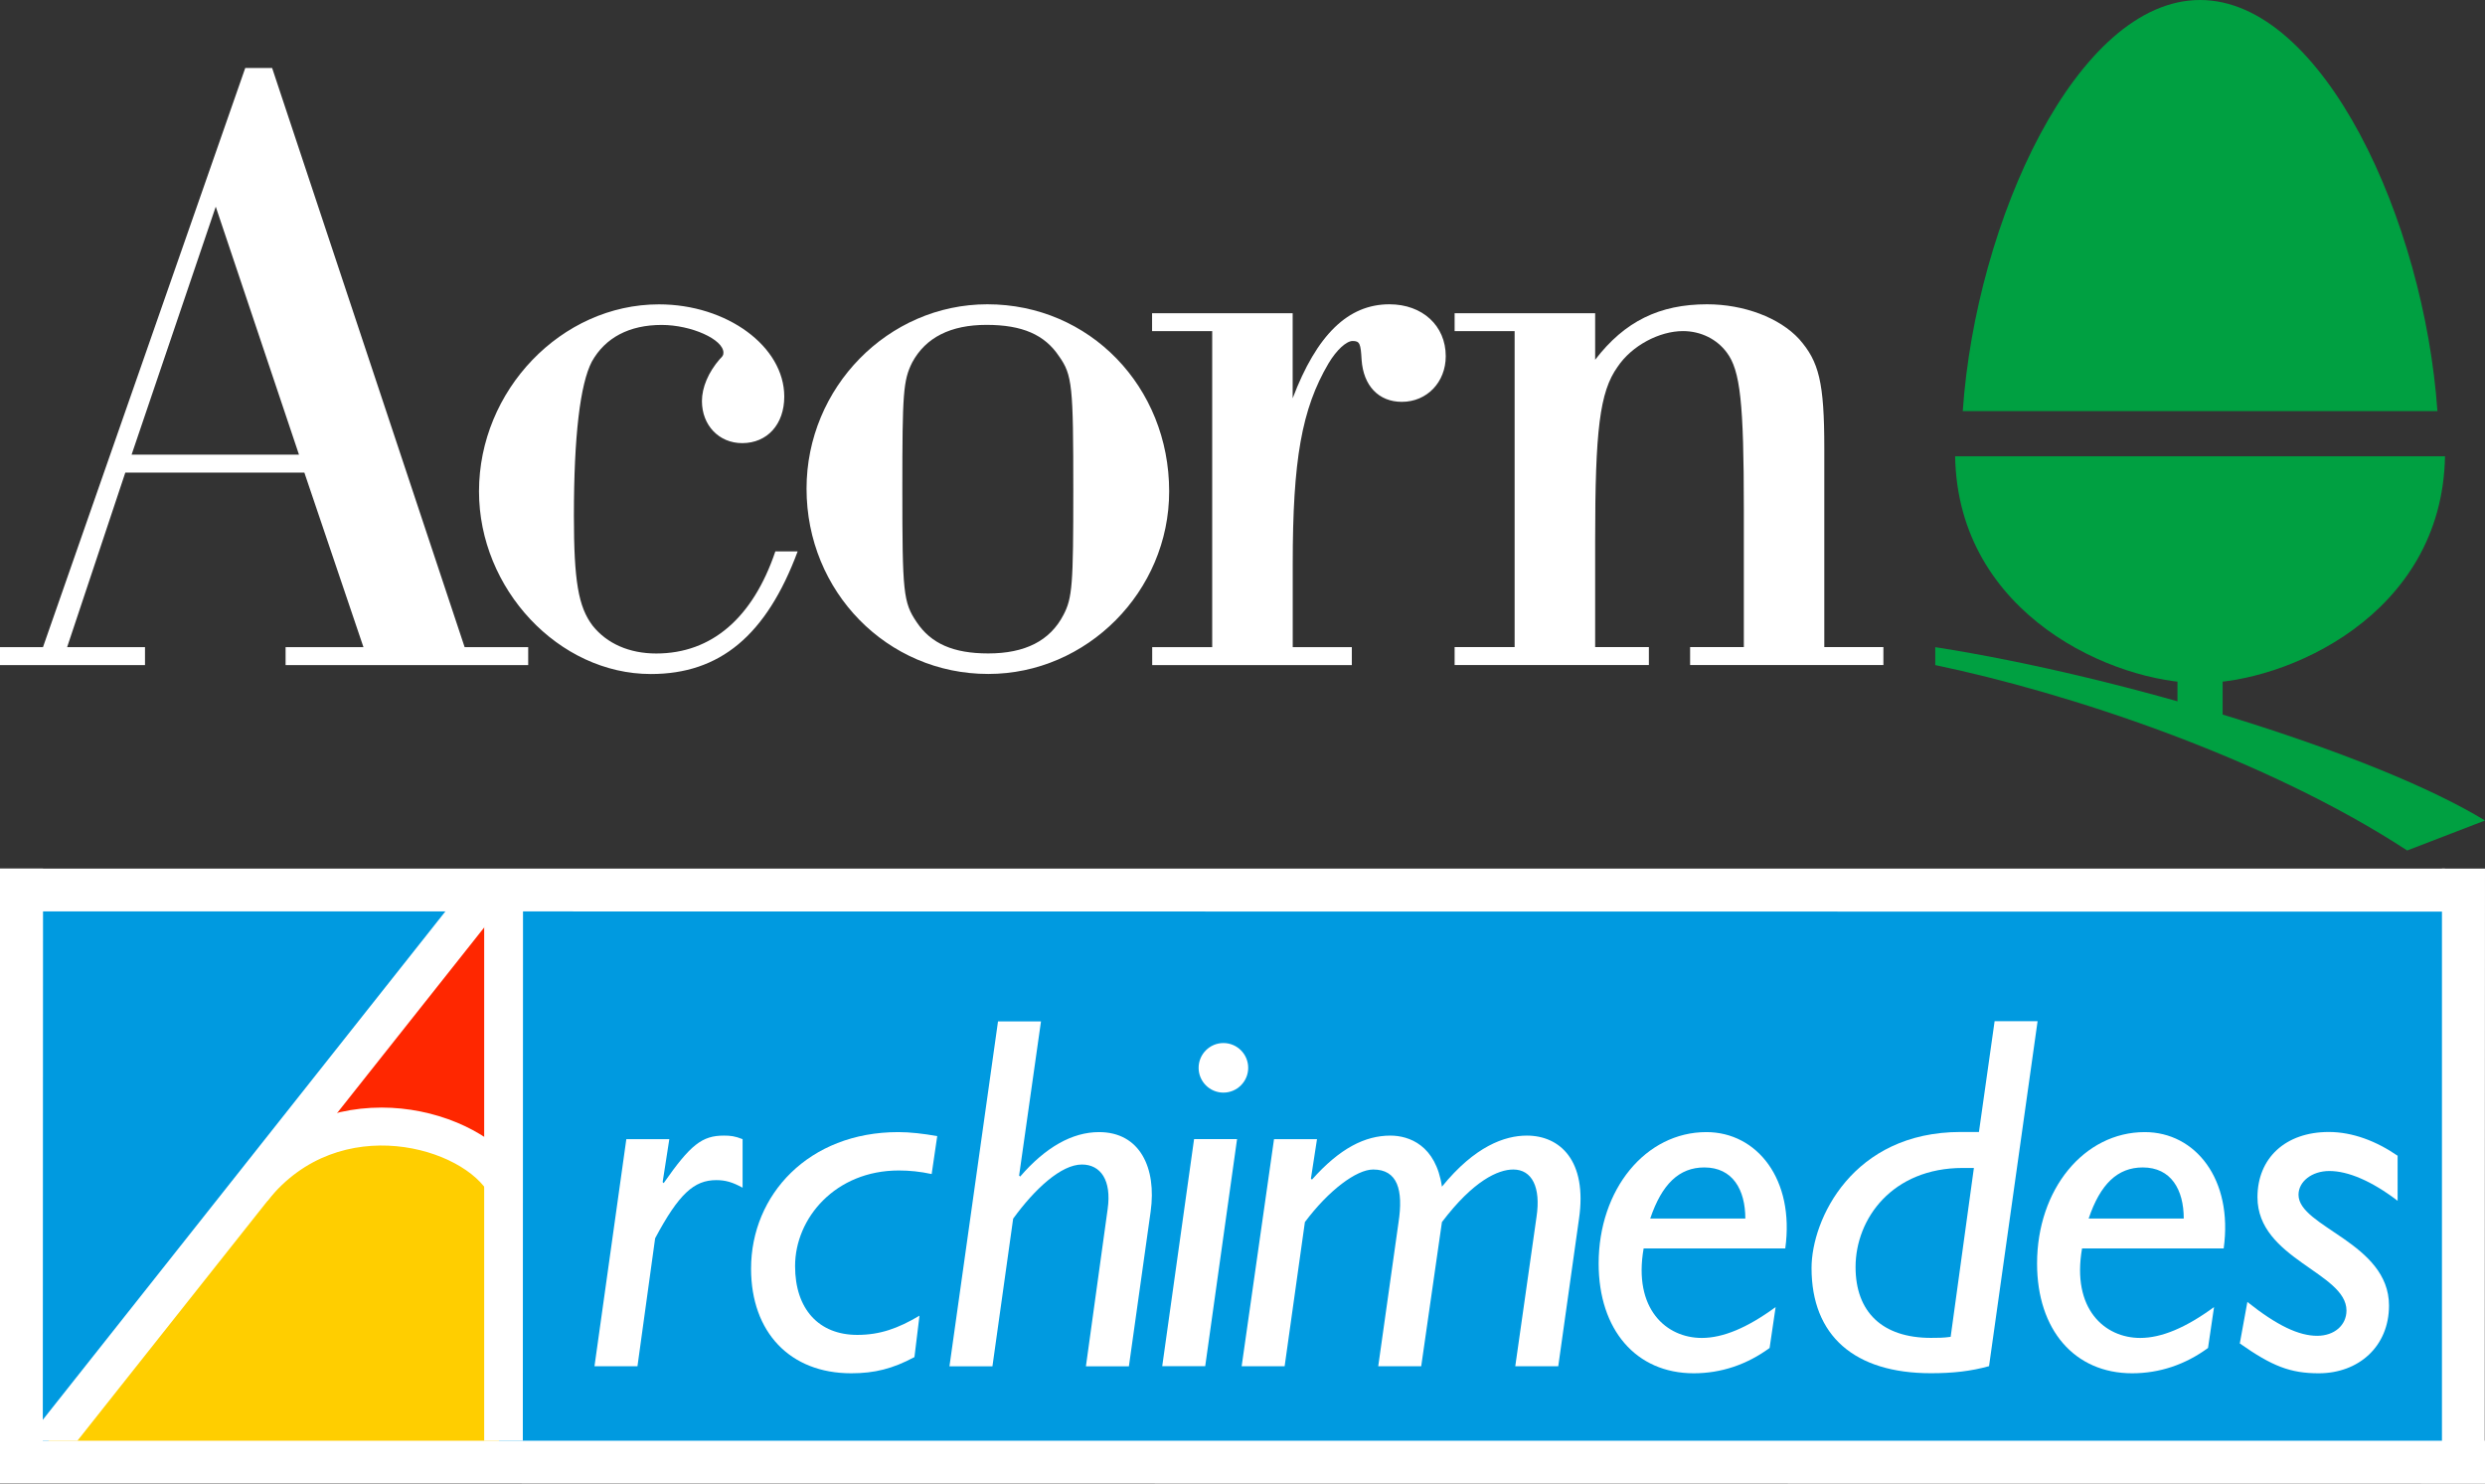 <?xml version="1.0" encoding="utf-8"?>
<!-- Generator: Adobe Illustrator 26.2.1, SVG Export Plug-In . SVG Version: 6.00 Build 0)  -->
<svg version="1.1" id="Layer_1" xmlns="http://www.w3.org/2000/svg" xmlns:xlink="http://www.w3.org/1999/xlink" x="0px" y="0px"
	 viewBox="0 0 3839 2292.3" style="enable-background:new 0 0 3839 2292.3;" xml:space="preserve">
<rect x="0" y="0" width="3839" height="2292.3" fill="#333333" stroke="none"/>
<style type="text/css">
	.st0{fill:#00A041;}
	.st1{fill:#FFFFFF;}
	.st2{fill:#FFCE00;}
	.st3{fill:#FF2700;}
	.st4{fill:#009AE0;}
</style>
<g>
	<rect x="25.5" y="1385.8" class="st4" width="3771.3" height="873.2"/>
	<g>
		<g>
			<g>
				<g>
					<path class="st1" d="M1023.7,1826.2l1.6,1.6c41.4-59.4,59.4-73.4,93-73.4c10.2,0,17.2,0.8,28.9,5.5v75
						c-15.6-8.6-26.6-11.7-40.6-11.7c-34.4,0-57.8,21.1-94.5,89.8l-27.3,197.7h-66.4l49.2-350.8h66.4L1023.7,1826.2z"/>
					<path class="st1" d="M1412.7,2096.6c-33.6,18-61.7,25-97.7,25c-94.5,0-154.7-63.3-154.7-161.7c0-114.1,89.1-210.9,227.4-210.9
						c18,0,38.3,2.3,60.2,6.2l-8.6,58.6c-18-3.9-34.4-5.5-50.8-5.5c-97.7,0-160.2,73.4-160.2,147.7c0,66.4,36.7,106.3,96.1,106.3
						c35.2,0,63.3-10.2,96.1-29.7L1412.7,2096.6z"/>
					<path class="st1" d="M1574.4,1816.1l1.6,1.6c39.1-45.3,80.5-68.7,121.9-68.7c63.3,0,89.1,55.5,79.7,122.7l-33.6,239.1h-66.4
						l33.6-243c6.3-44.5-10.9-68.7-39.8-68.7c-32,0-72.7,37.5-106.2,83.6l-32,228.1h-66.4l75-532.8h66.4L1574.4,1816.1z"/>
					<path class="st1" d="M1861.9,2110.6h-66.4l49.2-350.8h66.4L1861.9,2110.6z M1928.3,1649.7c0,21.1-17.2,38.3-38.3,38.3
						c-21.1,0-38.3-17.2-38.3-38.3c0-21.1,17.2-38.3,38.3-38.3C1911.2,1611.4,1928.3,1628.6,1928.3,1649.7z"/>
					<path class="st1" d="M2025.2,1820.8l1.6,1.6c43-48.4,82-68,121.1-68c28.9,0,70.3,14.8,79.7,78.9
						c50.8-62.5,96.9-78.9,131.2-78.9c50.8,0,93.8,38.3,80.5,128.9l-32,227.4h-66.4l32.8-230.5c7-46.1-7-73.4-35.9-73.4
						c-23.4,0-61.7,17.2-110.2,81.2l-32,222.7h-66.4l31.3-221.9c7.8-50.8-1.6-82-39.1-82c-25.8,0-68.7,32-105.5,81.2l-31.3,222.7
						h-66.4l50-350.8h66.4L2025.2,1820.8z"/>
					<path class="st1" d="M2733.8,2082.5c-35.2,25.8-75,39.1-117.2,39.1c-89.1,0-146.9-67.2-146.9-169.5
						c0-114.8,72.7-203.1,166.4-203.1c78.1,0,136.7,72.7,121.9,179.7h-218.8c-16.4,93.8,35.2,138.3,89.8,138.3
						c32.8,0,70.3-15.6,114.1-47.7L2733.8,2082.5z M2696.3,1882.5c0-44.5-19.5-78.9-63.3-78.9c-39.1,0-65.6,25.8-83.6,78.9H2696.3z"
						/>
					<path class="st1" d="M3072.8,2110.6c-28.1,7.8-55.5,10.9-89.8,10.9c-118,0-184.4-57.8-184.4-162.5c0-75,63.3-210.2,230.5-210.2
						h28.1l24.2-171.1h66.4L3072.8,2110.6z M3049.4,1804.4h-17.2c-108.6,0-165.6,78.1-165.6,153.1c0,69.5,41.4,109.4,116.4,109.4
						c10.2,0,19.5,0,30.5-1.6L3049.4,1804.4z"/>
					<path class="st1" d="M3411.1,2082.5c-35.2,25.8-75,39.1-117.2,39.1c-89.1,0-146.9-67.2-146.9-169.5
						c0-114.8,72.7-203.1,166.4-203.1c78.1,0,136.7,72.7,121.9,179.7h-218.8c-16.4,93.8,35.2,138.3,89.8,138.3
						c32.8,0,70.3-15.6,114.1-47.7L3411.1,2082.5z M3373.6,1882.5c0-44.5-19.5-78.9-63.3-78.9c-39.1,0-65.6,25.8-83.6,78.9H3373.6z"
						/>
					<path class="st1" d="M3704.1,1855.2c-39.8-30.5-76.6-46.1-105.5-46.1c-27.3,0-47.7,16.4-47.7,36.7c0,50,139.8,74.2,139.8,171.1
						c0,63.3-46.9,104.7-108.6,104.7c-43.7,0-71.9-10.9-121.9-46.1l11.7-64.1c46.1,36.7,79.7,52.3,107.8,52.3
						c26.6,0,45.3-16.4,45.3-39.1c0-58.6-137.5-79.7-137.5-175c0-60.2,43-100.8,110.2-100.8c36.7,0,73.4,14.1,106.3,36.7V1855.2z"/>
				</g>
				<polygon class="st2" points="283.7,2269.5 53.3,2252.7 443.2,1775.2 628.8,1735.1 781.2,1825.6 769.6,2269.5 				"/>
				<polygon class="st3" points="438.5,1758.5 559.2,1577.2 776,1355.5 781.2,1825.6 602.7,1726.1 				"/>
				<path class="st1" d="M413.7,1854.6c111.6-139.6,304.3-80.9,342.5-8.9c0,0,42.1-43.7,35.8-51.2c-41.2-49.5-121.1-83.4-202.3-83.4
					c-87.9,0-166.7,38-221.8,106.9l-78.8,98.6L413.7,1854.6z"/>
				<polygon class="st1" points="0,1341.9 0,2269.5 66.1,2269.5 66.5,1341.9 				"/>
				<polygon class="st1" points="3772.5,1341.9 3772.5,2269.5 3838.6,2269.5 3839,1341.9 				"/>
				<polygon class="st1" points="3777.2,1341.9 0,1341.9 0,1408 3777.2,1408.4 				"/>
				<polygon class="st1" points="3839,2225.8 0,2225.8 0,2291.9 3839,2292.3 				"/>
			</g>
		</g>
		<g>
			<polygon class="st1" points="734.9,1348.9 40.5,2225.8 119.6,2225.8 808.1,1357 781.2,1356.8 			"/>
		</g>
		<polygon class="st1" points="807.7,2225.8 808,1352.4 748,1352 748,2225.8 		"/>
	</g>
	<g>
		<path class="st0" d="M3765.5,635.1C3745.1,341.8,3589.1,0,3398.8,0v0c-190.3,0-346.3,341.8-366.6,635.1H3765.5z"/>
		<path class="st0" d="M3020.4,704.9c4.4,246.2,246.4,350.4,378.4,350.4s374.1-104.2,378.4-350.4H3020.4z"/>
		
			<rect x="3345.6" y="1046.9" transform="matrix(-1.836970e-16 1 -1 -1.836970e-16 4480.59 -2317.06)" class="st0" width="106.5" height="69.8"/>
		<path class="st0" d="M2989.7,999.8l0,27.7c201.7,42,506.9,141.4,729.1,286.4l120.2-46.3C3671.2,1165.2,3283,1045.6,2989.7,999.8z"
			/>
		<g>
			<g>
				<path class="st1" d="M193.6,730.1l-89.9,269.7H224v27.7H0v-27.7h66.4L378.9,105h41.5l297.4,894.8H816v27.7H441.2v-27.7h120.3
					l-91.3-269.7H193.6z M333.3,319.3l-130,383.1h258.6L333.3,319.3z"/>
				<path class="st1" d="M1232.3,851.8c-48.4,130-120.3,189.5-226.8,189.5c-142.5,0-265.5-131.4-265.5-282.1
					c0-156.3,127.2-289,278-289c105.1,0,193.6,65,193.6,142.5c0,42.9-26.3,71.9-65,71.9c-36,0-62.2-27.7-62.2-65
					c0-20.7,9.7-44.3,27.7-65c4.1-4.1,5.5-5.5,5.5-9.7c0-20.7-49.8-42.9-95.4-42.9c-49.8,0-87.1,19.4-107.9,56.7
					c-18,34.6-27.7,114.8-27.7,237.9c0,101,6.9,141.1,29,170.1c22.1,27.7,56.7,42.9,98.2,42.9c85.8,0,149.4-55.3,184-157.7H1232.3z"
					/>
				<path class="st1" d="M1806.2,759.1c0,154.9-127.2,282.1-279.4,282.1C1370.5,1041.3,1246,914,1246,755
					c0-156.3,125.9-284.9,279.4-284.9C1683.1,470.1,1806.2,597.3,1806.2,759.1z M1409.2,560c-13.8,27.7-15.2,47-15.2,195
					c0,160.4,1.4,175.6,22.1,206.1c22.1,33.2,56.7,48.4,110.6,48.4c56.7,0,95.4-19.4,116.2-59.5c13.8-26.3,15.2-47,15.2-192.2
					c0-161.8-1.4-178.4-22.1-207.5c-22.1-33.2-56.7-48.4-112-48.4C1468.7,501.9,1430,521.3,1409.2,560z"/>
				<path class="st1" d="M1872.5,511.6h-92.7v-27.7H1997v131.4c37.3-98.2,85.7-145.2,149.4-145.2c51.2,0,87.1,33.2,87.1,80.2
					c0,40.1-29,70.5-67.8,70.5c-35.9,0-59.5-24.9-62.2-65c-1.4-24.9-2.8-29-13.8-29c-9.7,0-24.9,13.8-37.3,34.6
					c-41.5,70.5-55.3,149.4-55.3,309.8v128.6h91.3v27.7h-308.4v-27.7h92.7V511.6z"/>
				<path class="st1" d="M2339.9,511.6h-92.7v-27.7h217.1v71.9c45.6-59.5,99.6-85.7,172.9-85.7c56.7,0,112,20.7,142.4,53.9
					c30.4,34.6,38.7,66.4,38.7,168.7v307h91.3v27.7H2611v-27.7h83v-213c0-164.6-5.5-214.4-26.3-242c-15.2-20.7-40.1-33.2-67.8-33.2
					c-36,0-78.8,22.1-101,55.3c-27.7,38.7-34.6,98.2-34.6,268.3v164.6h83v27.7h-300.1v-27.7h92.7V511.6z"/>
			</g>
		</g>
	</g>
</g>
</svg>
